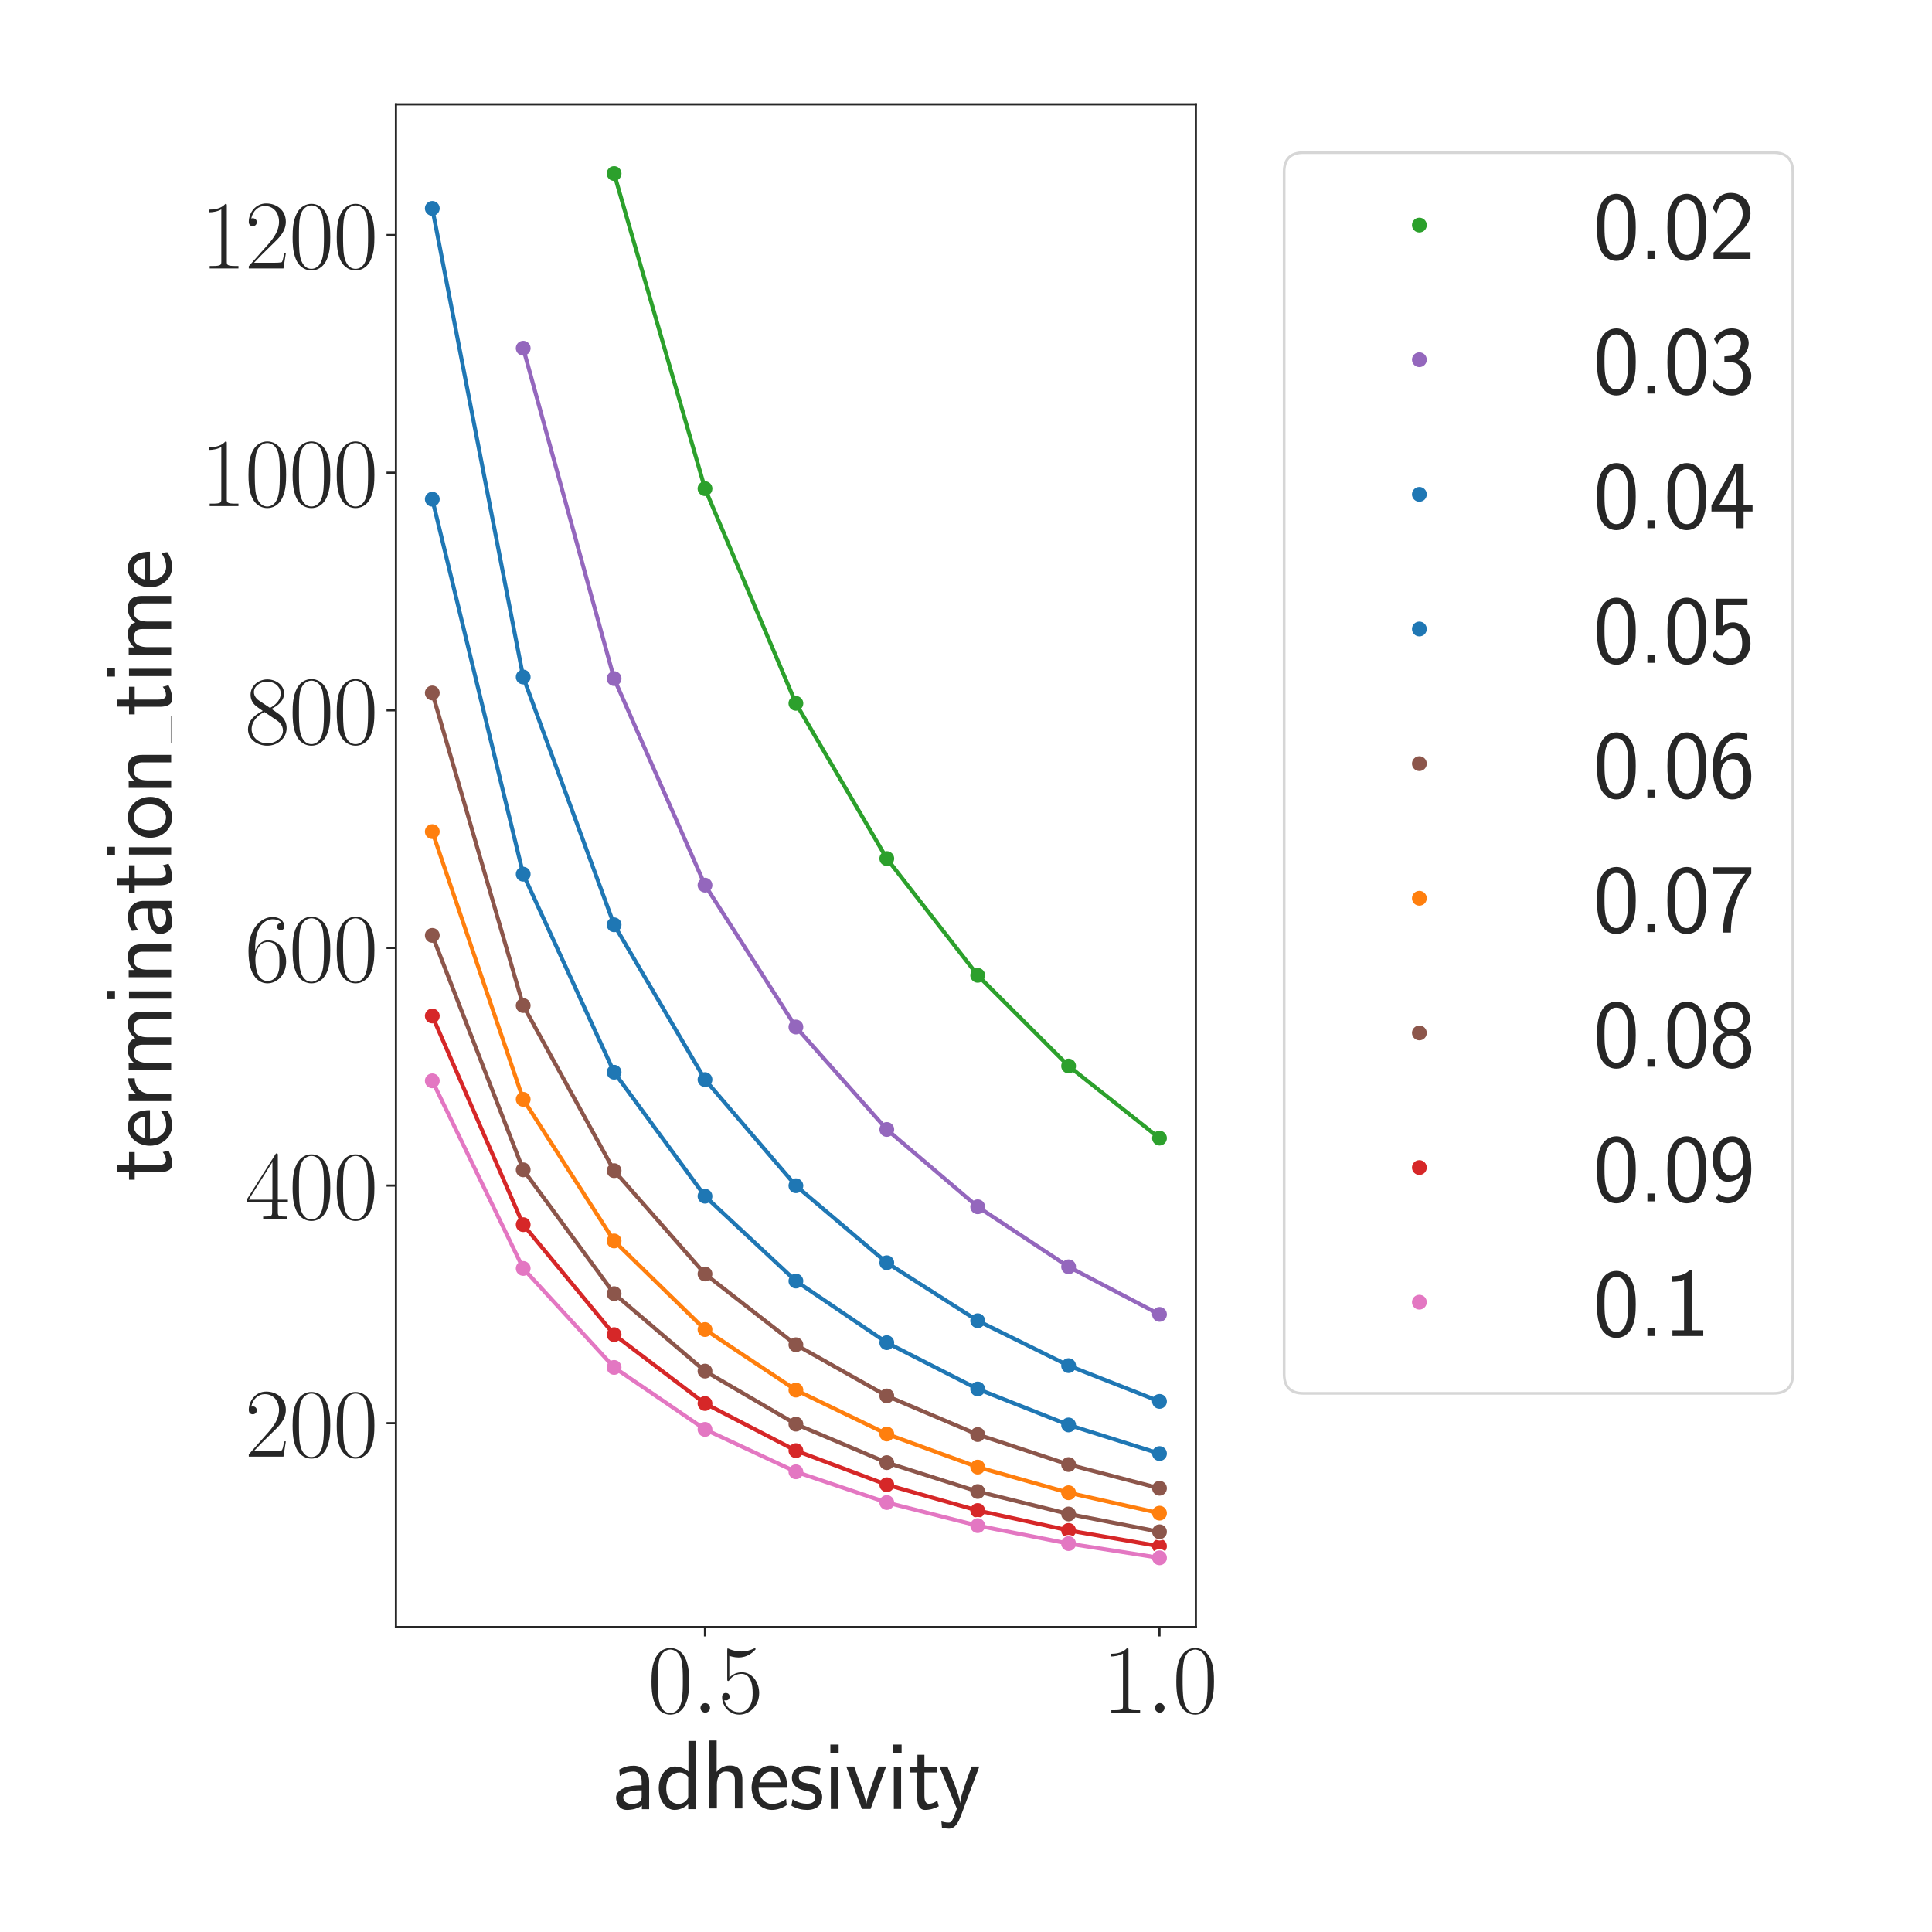 <?xml version="1.0" encoding="utf-8" standalone="no"?>
<!DOCTYPE svg PUBLIC "-//W3C//DTD SVG 1.1//EN"
  "http://www.w3.org/Graphics/SVG/1.1/DTD/svg11.dtd">
<svg xmlns:xlink="http://www.w3.org/1999/xlink" width="720pt" height="720pt" viewBox="0 0 720 720" xmlns="http://www.w3.org/2000/svg" version="1.1">
 <defs>
  <style type="text/css">*{stroke-linejoin: round; stroke-linecap: butt}</style>
 </defs>
 <g id="figure_1">
  <g id="patch_1">
   <path d="M 0 720 
L 720 720 
L 720 0 
L 0 0 
z
" style="fill: #ffffff"/>
  </g>
  <g id="axes_1">
   <g id="patch_2">
    <path d="M 147.557 606.355 
L 445.66 606.355 
L 445.66 38.88 
L 147.557 38.88 
z
" style="fill: #ffffff"/>
   </g>
   <g id="matplotlib.axis_1">
    <g id="xtick_1">
     <g id="line2d_1">
      <defs>
       <path id="m64a7b46f59" d="M 0 0 
L 0 3.5 
" style="stroke: #262626; stroke-width: 0.8"/>
      </defs>
      <g>
       <use xlink:href="#m64a7b46f59" x="262.733" y="606.355" style="fill: #262626; stroke: #262626; stroke-width: 0.8"/>
      </g>
     </g>
     <g id="text_1">
      <!-- $\mathdefault{0.5}$ -->
      <g style="fill: #262626" transform="translate(241.407 638.261) scale(0.36 -0.36)">
       <defs>
        <path id="CMR17-30" d="M 2688 2025 
C 2688 2416 2682 3080 2413 3591 
C 2176 4039 1798 4198 1466 4198 
C 1158 4198 768 4058 525 3597 
C 269 3118 243 2524 243 2025 
C 243 1661 250 1106 448 619 
C 723 -39 1216 -128 1466 -128 
C 1760 -128 2208 -7 2470 600 
C 2662 1042 2688 1559 2688 2025 
z
M 1466 -26 
C 1056 -26 813 325 723 812 
C 653 1188 653 1738 653 2096 
C 653 2588 653 2997 736 3387 
C 858 3929 1216 4096 1466 4096 
C 1728 4096 2067 3923 2189 3400 
C 2272 3036 2278 2607 2278 2096 
C 2278 1680 2278 1169 2202 792 
C 2067 95 1690 -26 1466 -26 
z
" transform="scale(0.016)"/>
        <path id="CMMI12-3a" d="M 1178 307 
C 1178 492 1024 619 870 619 
C 685 619 557 466 557 313 
C 557 128 710 0 864 0 
C 1050 0 1178 153 1178 307 
z
" transform="scale(0.016)"/>
        <path id="CMR17-35" d="M 730 3692 
C 794 3666 1056 3584 1325 3584 
C 1920 3584 2246 3911 2432 4100 
C 2432 4157 2432 4192 2394 4192 
C 2387 4192 2374 4192 2323 4163 
C 2099 4058 1837 3973 1517 3973 
C 1325 3973 1037 3999 723 4139 
C 653 4171 640 4171 634 4171 
C 602 4171 595 4164 595 4037 
L 595 2203 
C 595 2089 595 2057 659 2057 
C 691 2057 704 2070 736 2114 
C 941 2401 1222 2522 1542 2522 
C 1766 2522 2246 2382 2246 1289 
C 2246 1085 2246 715 2054 421 
C 1894 159 1645 25 1370 25 
C 947 25 518 320 403 814 
C 429 807 480 795 506 795 
C 589 795 749 840 749 1038 
C 749 1210 627 1280 506 1280 
C 358 1280 262 1190 262 1011 
C 262 454 704 -128 1382 -128 
C 2042 -128 2669 440 2669 1264 
C 2669 2030 2170 2624 1549 2624 
C 1222 2624 947 2503 730 2274 
L 730 3692 
z
" transform="scale(0.016)"/>
       </defs>
       <use xlink:href="#CMR17-30" transform="scale(0.996)"/>
       <use xlink:href="#CMMI12-3a" transform="translate(45.69 0) scale(0.996)"/>
       <use xlink:href="#CMR17-35" transform="translate(72.788 0) scale(0.996)"/>
      </g>
     </g>
    </g>
    <g id="xtick_2">
     <g id="line2d_2">
      <g>
       <use xlink:href="#m64a7b46f59" x="432.11" y="606.355" style="fill: #262626; stroke: #262626; stroke-width: 0.8"/>
      </g>
     </g>
     <g id="text_2">
      <!-- $\mathdefault{1.0}$ -->
      <g style="fill: #262626" transform="translate(410.784 638.261) scale(0.36 -0.36)">
       <defs>
        <path id="CMR17-31" d="M 1702 4058 
C 1702 4192 1696 4192 1606 4192 
C 1357 3916 979 3827 621 3827 
C 602 3827 570 3827 563 3808 
C 557 3795 557 3782 557 3648 
C 755 3648 1088 3686 1344 3839 
L 1344 461 
C 1344 236 1331 160 781 160 
L 589 160 
L 589 0 
C 896 0 1216 0 1523 0 
C 1830 0 2150 0 2458 0 
L 2458 160 
L 2266 160 
C 1715 160 1702 230 1702 458 
L 1702 4058 
z
" transform="scale(0.016)"/>
       </defs>
       <use xlink:href="#CMR17-31" transform="scale(0.996)"/>
       <use xlink:href="#CMMI12-3a" transform="translate(45.69 0) scale(0.996)"/>
       <use xlink:href="#CMR17-30" transform="translate(72.788 0) scale(0.996)"/>
      </g>
     </g>
    </g>
    <g id="text_3">
     <!-- adhesivity -->
     <g style="fill: #262626" transform="translate(228.123 674.144) scale(0.36 -0.36)">
      <defs>
       <path id="CMSS17-61" d="M 2406 1791 
C 2406 2392 1978 2808 1402 2808 
C 1120 2808 813 2757 461 2553 
L 499 2135 
C 659 2248 934 2432 1395 2432 
C 1722 2432 1920 2180 1920 1782 
L 1920 1536 
C 896 1536 256 1238 256 726 
C 256 461 416 -64 947 -64 
C 1043 -64 1562 -64 1933 217 
L 1933 -19 
L 2406 -19 
L 2406 1791 
z
M 1920 816 
C 1920 701 1920 548 1728 434 
C 1562 325 1350 325 1261 325 
C 941 325 723 511 723 744 
C 723 1211 1722 1211 1920 1211 
L 1920 816 
z
" transform="scale(0.016)"/>
       <path id="CMSS17-64" d="M 2611 4416 
L 2138 4416 
L 2138 2438 
C 1939 2603 1613 2756 1254 2756 
C 672 2756 211 2131 211 1347 
C 211 562 666 -64 1235 -64 
C 1677 -64 1971 172 2125 306 
L 2125 -13 
L 2611 -13 
L 2611 4416 
z
M 2125 836 
C 2125 747 2125 653 1926 482 
C 1798 375 1645 325 1498 325 
C 1152 325 698 576 698 1340 
C 698 2134 1210 2368 1562 2368 
C 1798 2368 1990 2254 2125 2065 
L 2125 836 
z
" transform="scale(0.016)"/>
       <path id="CMSS17-68" d="M 2618 1891 
C 2618 2292 2522 2820 1798 2820 
C 1395 2820 1133 2623 947 2407 
L 947 4448 
L 474 4448 
L 474 32 
L 960 32 
L 960 1573 
C 960 1973 1114 2432 1549 2432 
C 2112 2432 2131 2056 2131 1839 
L 2131 32 
L 2618 32 
L 2618 1891 
z
" transform="scale(0.016)"/>
       <path id="CMSS17-65" d="M 2502 1377 
C 2502 1590 2490 2003 2285 2345 
C 2061 2713 1696 2816 1421 2816 
C 755 2816 192 2188 192 1375 
C 192 582 774 -64 1510 -64 
C 1798 -64 2150 19 2470 248 
C 2470 274 2458 414 2451 420 
C 2451 433 2432 630 2432 656 
C 2125 407 1773 325 1517 325 
C 1107 325 666 667 646 1377 
L 2502 1377 
z
M 698 1728 
C 781 2084 1062 2421 1421 2421 
C 1517 2421 1965 2421 2080 1728 
L 698 1728 
z
" transform="scale(0.016)"/>
       <path id="CMSS17-73" d="M 2061 2627 
C 1683 2807 1389 2807 1197 2807 
C 742 2807 198 2648 198 2003 
C 198 1359 902 1218 1094 1179 
C 1389 1122 1715 1058 1715 740 
C 1715 337 1254 337 1171 337 
C 915 337 563 407 243 638 
L 166 210 
C 531 0 883 -64 1178 -64 
C 1965 -64 2163 416 2163 781 
C 2163 1094 1984 1305 1862 1401 
C 1651 1568 1574 1587 1050 1696 
C 960 1709 646 1779 646 2066 
C 646 2432 1050 2432 1139 2432 
C 1555 2432 1811 2303 1984 2208 
L 2061 2627 
z
" transform="scale(0.016)"/>
       <path id="CMSS17-69" d="M 979 4183 
L 442 4183 
L 442 3648 
L 979 3648 
L 979 4183 
z
M 947 2739 
L 474 2739 
L 474 0 
L 947 0 
L 947 2739 
z
" transform="scale(0.016)"/>
       <path id="CMSS17-76" d="M 2675 2752 
L 2176 2752 
L 1747 1556 
C 1613 1165 1421 627 1389 352 
L 1382 352 
C 1370 468 1318 634 1286 749 
C 1248 890 1197 1056 1158 1172 
L 595 2752 
L 83 2752 
L 1094 0 
L 1664 0 
L 2675 2752 
z
" transform="scale(0.016)"/>
       <path id="CMSS17-74" d="M 1069 2368 
L 1901 2368 
L 1901 2737 
L 1069 2737 
L 1069 3520 
L 614 3520 
L 614 2737 
L 109 2737 
L 109 2368 
L 602 2368 
L 602 749 
C 602 384 685 -64 1107 -64 
C 1427 -64 1722 25 2003 172 
L 1901 548 
C 1747 414 1562 337 1363 337 
C 1082 337 1069 696 1069 856 
L 1069 2368 
z
" transform="scale(0.016)"/>
       <path id="CMSS17-79" d="M 2675 2752 
L 2176 2752 
C 1632 1294 1446 702 1434 383 
L 1427 383 
C 1408 696 1126 1460 902 2007 
L 602 2752 
L 83 2752 
L 1216 13 
C 1146 -178 1043 -465 1011 -529 
C 870 -885 774 -885 672 -885 
C 646 -885 442 -885 211 -809 
L 250 -1229 
C 410 -1261 570 -1280 685 -1280 
C 845 -1280 1165 -1280 1459 -497 
L 2675 2752 
z
" transform="scale(0.016)"/>
      </defs>
      <use xlink:href="#CMSS17-61" transform="scale(0.996)"/>
      <use xlink:href="#CMSS17-64" transform="translate(44.922 0) scale(0.996)"/>
      <use xlink:href="#CMSS17-68" transform="translate(93.127 0) scale(0.996)"/>
      <use xlink:href="#CMSS17-65" transform="translate(141.332 0) scale(0.996)"/>
      <use xlink:href="#CMSS17-73" transform="translate(182.971 0) scale(0.996)"/>
      <use xlink:href="#CMSS17-69" transform="translate(218.884 0) scale(0.996)"/>
      <use xlink:href="#CMSS17-76" transform="translate(241.065 0) scale(0.996)"/>
      <use xlink:href="#CMSS17-69" transform="translate(284.065 0) scale(0.996)"/>
      <use xlink:href="#CMSS17-74" transform="translate(306.246 0) scale(0.996)"/>
      <use xlink:href="#CMSS17-79" transform="translate(337.475 0) scale(0.996)"/>
     </g>
    </g>
   </g>
   <g id="matplotlib.axis_2">
    <g id="ytick_1">
     <g id="line2d_3">
      <defs>
       <path id="mad4d13958c" d="M 0 0 
L -3.5 0 
" style="stroke: #262626; stroke-width: 0.8"/>
      </defs>
      <g>
       <use xlink:href="#mad4d13958c" x="147.557" y="530.386" style="fill: #262626; stroke: #262626; stroke-width: 0.8"/>
      </g>
     </g>
     <g id="text_4">
      <!-- $\mathdefault{200}$ -->
      <g style="fill: #262626" transform="translate(91.211 542.84) scale(0.36 -0.36)">
       <defs>
        <path id="CMR17-32" d="M 2669 989 
L 2554 989 
C 2490 536 2438 459 2413 420 
C 2381 369 1920 369 1830 369 
L 602 369 
C 832 619 1280 1072 1824 1597 
C 2214 1967 2669 2402 2669 3035 
C 2669 3790 2067 4224 1395 4224 
C 691 4224 262 3604 262 3030 
C 262 2780 448 2748 525 2748 
C 589 2748 781 2787 781 3010 
C 781 3207 614 3264 525 3264 
C 486 3264 448 3258 422 3245 
C 544 3790 915 4058 1306 4058 
C 1862 4058 2227 3617 2227 3035 
C 2227 2479 1901 2000 1536 1584 
L 262 146 
L 262 0 
L 2515 0 
L 2669 989 
z
" transform="scale(0.016)"/>
       </defs>
       <use xlink:href="#CMR17-32" transform="scale(0.996)"/>
       <use xlink:href="#CMR17-30" transform="translate(45.69 0) scale(0.996)"/>
       <use xlink:href="#CMR17-30" transform="translate(91.381 0) scale(0.996)"/>
      </g>
     </g>
    </g>
    <g id="ytick_2">
     <g id="line2d_4">
      <g>
       <use xlink:href="#mad4d13958c" x="147.557" y="441.828" style="fill: #262626; stroke: #262626; stroke-width: 0.8"/>
      </g>
     </g>
     <g id="text_5">
      <!-- $\mathdefault{400}$ -->
      <g style="fill: #262626" transform="translate(91.211 454.281) scale(0.36 -0.36)">
       <defs>
        <path id="CMR17-34" d="M 2150 4122 
C 2150 4256 2144 4256 2029 4256 
L 128 1254 
L 128 1088 
L 1779 1088 
L 1779 457 
C 1779 224 1766 160 1318 160 
L 1197 160 
L 1197 0 
C 1402 0 1747 0 1965 0 
C 2182 0 2528 0 2733 0 
L 2733 160 
L 2611 160 
C 2163 160 2150 224 2150 457 
L 2150 1088 
L 2803 1088 
L 2803 1254 
L 2150 1254 
L 2150 4122 
z
M 1798 3703 
L 1798 1254 
L 256 1254 
L 1798 3703 
z
" transform="scale(0.016)"/>
       </defs>
       <use xlink:href="#CMR17-34" transform="scale(0.996)"/>
       <use xlink:href="#CMR17-30" transform="translate(45.69 0) scale(0.996)"/>
       <use xlink:href="#CMR17-30" transform="translate(91.381 0) scale(0.996)"/>
      </g>
     </g>
    </g>
    <g id="ytick_3">
     <g id="line2d_5">
      <g>
       <use xlink:href="#mad4d13958c" x="147.557" y="353.269" style="fill: #262626; stroke: #262626; stroke-width: 0.8"/>
      </g>
     </g>
     <g id="text_6">
      <!-- $\mathdefault{600}$ -->
      <g style="fill: #262626" transform="translate(91.211 365.722) scale(0.36 -0.36)">
       <defs>
        <path id="CMR17-36" d="M 678 2176 
C 678 3690 1395 4032 1811 4032 
C 1946 4032 2272 4009 2400 3776 
C 2298 3776 2106 3776 2106 3553 
C 2106 3381 2246 3323 2336 3323 
C 2394 3323 2566 3348 2566 3560 
C 2566 3954 2246 4179 1805 4179 
C 1043 4179 243 3390 243 1984 
C 243 253 966 -128 1478 -128 
C 2099 -128 2688 427 2688 1283 
C 2688 2081 2170 2662 1517 2662 
C 1126 2662 838 2407 678 1960 
L 678 2176 
z
M 1478 25 
C 691 25 691 1200 691 1436 
C 691 1896 909 2560 1504 2560 
C 1613 2560 1926 2560 2138 2120 
C 2253 1870 2253 1609 2253 1289 
C 2253 944 2253 690 2118 434 
C 1978 171 1773 25 1478 25 
z
" transform="scale(0.016)"/>
       </defs>
       <use xlink:href="#CMR17-36" transform="scale(0.996)"/>
       <use xlink:href="#CMR17-30" transform="translate(45.69 0) scale(0.996)"/>
       <use xlink:href="#CMR17-30" transform="translate(91.381 0) scale(0.996)"/>
      </g>
     </g>
    </g>
    <g id="ytick_4">
     <g id="line2d_6">
      <g>
       <use xlink:href="#mad4d13958c" x="147.557" y="264.71" style="fill: #262626; stroke: #262626; stroke-width: 0.8"/>
      </g>
     </g>
     <g id="text_7">
      <!-- $\mathdefault{800}$ -->
      <g style="fill: #262626" transform="translate(91.211 277.163) scale(0.36 -0.36)">
       <defs>
        <path id="CMR17-38" d="M 1741 2264 
C 2144 2467 2554 2773 2554 3263 
C 2554 3841 1990 4179 1472 4179 
C 890 4179 378 3759 378 3180 
C 378 3021 416 2747 666 2505 
C 730 2442 998 2251 1171 2130 
C 883 1983 211 1634 211 934 
C 211 279 838 -128 1459 -128 
C 2144 -128 2720 362 2720 1010 
C 2720 1590 2330 1857 2074 2029 
L 1741 2264 
z
M 902 2822 
C 851 2854 595 3051 595 3351 
C 595 3739 998 4032 1459 4032 
C 1965 4032 2336 3676 2336 3262 
C 2336 2669 1670 2331 1638 2331 
C 1632 2331 1626 2331 1574 2370 
L 902 2822 
z
M 2080 1519 
C 2176 1449 2483 1240 2483 851 
C 2483 381 2010 25 1472 25 
C 890 25 448 438 448 940 
C 448 1443 838 1862 1280 2060 
L 2080 1519 
z
" transform="scale(0.016)"/>
       </defs>
       <use xlink:href="#CMR17-38" transform="scale(0.996)"/>
       <use xlink:href="#CMR17-30" transform="translate(45.69 0) scale(0.996)"/>
       <use xlink:href="#CMR17-30" transform="translate(91.381 0) scale(0.996)"/>
      </g>
     </g>
    </g>
    <g id="ytick_5">
     <g id="line2d_7">
      <g>
       <use xlink:href="#mad4d13958c" x="147.557" y="176.151" style="fill: #262626; stroke: #262626; stroke-width: 0.8"/>
      </g>
     </g>
     <g id="text_8">
      <!-- $\mathdefault{1000}$ -->
      <g style="fill: #262626" transform="translate(74.763 188.605) scale(0.36 -0.36)">
       <use xlink:href="#CMR17-31" transform="scale(0.996)"/>
       <use xlink:href="#CMR17-30" transform="translate(45.69 0) scale(0.996)"/>
       <use xlink:href="#CMR17-30" transform="translate(91.381 0) scale(0.996)"/>
       <use xlink:href="#CMR17-30" transform="translate(137.071 0) scale(0.996)"/>
      </g>
     </g>
    </g>
    <g id="ytick_6">
     <g id="line2d_8">
      <g>
       <use xlink:href="#mad4d13958c" x="147.557" y="87.593" style="fill: #262626; stroke: #262626; stroke-width: 0.8"/>
      </g>
     </g>
     <g id="text_9">
      <!-- $\mathdefault{1200}$ -->
      <g style="fill: #262626" transform="translate(74.763 100.046) scale(0.36 -0.36)">
       <use xlink:href="#CMR17-31" transform="scale(0.996)"/>
       <use xlink:href="#CMR17-32" transform="translate(45.69 0) scale(0.996)"/>
       <use xlink:href="#CMR17-30" transform="translate(91.381 0) scale(0.996)"/>
       <use xlink:href="#CMR17-30" transform="translate(137.071 0) scale(0.996)"/>
      </g>
     </g>
    </g>
    <g id="text_10">
     <!-- termination_time -->
     <g style="fill: #262626" transform="translate(63.787 440.263) rotate(-90) scale(0.36 -0.36)">
      <defs>
       <path id="CMSS17-72" d="M 954 1363 
C 954 1965 1395 2368 1958 2368 
L 1958 2789 
C 1549 2789 1165 2585 934 2253 
L 934 2758 
L 480 2758 
L 480 0 
L 954 0 
L 954 1363 
z
" transform="scale(0.016)"/>
       <path id="CMSS17-6d" d="M 4288 1877 
C 4288 2308 4179 2816 3462 2816 
C 2982 2816 2694 2516 2566 2331 
C 2451 2670 2182 2816 1798 2816 
C 1363 2816 1088 2568 941 2389 
L 941 2758 
L 474 2758 
L 474 0 
L 960 0 
L 960 1559 
C 960 1939 1101 2428 1555 2428 
C 2138 2428 2138 2016 2138 1829 
L 2138 0 
L 2624 0 
L 2624 1559 
C 2624 1939 2765 2428 3219 2428 
C 3802 2428 3802 2016 3802 1829 
L 3802 0 
L 4288 0 
L 4288 1877 
z
" transform="scale(0.016)"/>
       <path id="CMSS17-6e" d="M 2618 1877 
C 2618 2283 2522 2816 1798 2816 
C 1389 2816 1120 2606 941 2389 
L 941 2758 
L 474 2758 
L 474 0 
L 960 0 
L 960 1559 
C 960 1964 1114 2428 1549 2428 
C 2112 2428 2131 2048 2131 1829 
L 2131 0 
L 2618 0 
L 2618 1877 
z
" transform="scale(0.016)"/>
       <path id="CMSS17-6f" d="M 2829 1356 
C 2829 2176 2221 2816 1504 2816 
C 768 2816 173 2157 173 1356 
C 173 544 787 -64 1498 -64 
C 2227 -64 2829 563 2829 1356 
z
M 1504 337 
C 1050 337 659 709 659 1408 
C 659 2151 1114 2427 1498 2427 
C 1914 2427 2342 2126 2342 1408 
C 2342 683 1926 337 1504 337 
z
" transform="scale(0.016)"/>
      </defs>
      <use xlink:href="#CMSS17-74" transform="scale(0.996)"/>
      <use xlink:href="#CMSS17-65" transform="translate(33.832 0) scale(0.996)"/>
      <use xlink:href="#CMSS17-72" transform="translate(75.47 0) scale(0.996)"/>
      <use xlink:href="#CMSS17-6d" transform="translate(107.38 0) scale(0.996)"/>
      <use xlink:href="#CMSS17-69" transform="translate(181.609 0) scale(0.996)"/>
      <use xlink:href="#CMSS17-6e" transform="translate(203.79 0) scale(0.996)"/>
      <use xlink:href="#CMSS17-61" transform="translate(251.995 0) scale(0.996)"/>
      <use xlink:href="#CMSS17-74" transform="translate(296.917 0) scale(0.996)"/>
      <use xlink:href="#CMSS17-69" transform="translate(330.749 0) scale(0.996)"/>
      <use xlink:href="#CMSS17-6f" transform="translate(352.929 0) scale(0.996)"/>
      <use xlink:href="#CMSS17-6e" transform="translate(399.773 0) scale(0.996)"/>
      <use xlink:href="#CMSS17-74" transform="translate(481.705 0) scale(0.996)"/>
      <use xlink:href="#CMSS17-69" transform="translate(515.537 0) scale(0.996)"/>
      <use xlink:href="#CMSS17-6d" transform="translate(537.718 0) scale(0.996)"/>
      <use xlink:href="#CMSS17-65" transform="translate(611.947 0) scale(0.996)"/>
      <path d="M 453.599 0 
L 481.705 0 
L 481.705 0.399 
L 453.599 0.399 
L 453.599 0 
z
"/>
     </g>
    </g>
   </g>
   <g id="PathCollection_1">
    <defs>
     <path id="C0_0_df2afbdbb3" d="M 0 3 
C 0.796 3 1.559 2.684 2.121 2.121 
C 2.684 1.559 3 0.796 3 -0 
C 3 -0.796 2.684 -1.559 2.121 -2.121 
C 1.559 -2.684 0.796 -3 0 -3 
C -0.796 -3 -1.559 -2.684 -2.121 -2.121 
C -2.684 -1.559 -3 -0.796 -3 0 
C -3 0.796 -2.684 1.559 -2.121 2.121 
C -1.559 2.684 -0.796 3 0 3 
z
"/>
    </defs>
    <g clip-path="url(#p4149316717)">
     <use xlink:href="#C0_0_df2afbdbb3" x="364.359" y="492.203" style="fill: #1f77b4; stroke: #ffffff; stroke-width: 0.48"/>
    </g>
    <g clip-path="url(#p4149316717)">
     <use xlink:href="#C0_0_df2afbdbb3" x="194.983" y="252.309" style="fill: #1f77b4; stroke: #ffffff; stroke-width: 0.48"/>
    </g>
    <g clip-path="url(#p4149316717)">
     <use xlink:href="#C0_0_df2afbdbb3" x="194.983" y="325.79" style="fill: #1f77b4; stroke: #ffffff; stroke-width: 0.48"/>
    </g>
    <g clip-path="url(#p4149316717)">
     <use xlink:href="#C0_0_df2afbdbb3" x="364.359" y="517.635" style="fill: #1f77b4; stroke: #ffffff; stroke-width: 0.48"/>
    </g>
    <g clip-path="url(#p4149316717)">
     <use xlink:href="#C0_0_df2afbdbb3" x="364.359" y="546.739" style="fill: #ff7f0e; stroke: #ffffff; stroke-width: 0.48"/>
    </g>
    <g clip-path="url(#p4149316717)">
     <use xlink:href="#C0_0_df2afbdbb3" x="194.983" y="409.7" style="fill: #ff7f0e; stroke: #ffffff; stroke-width: 0.48"/>
    </g>
    <g clip-path="url(#p4149316717)">
     <use xlink:href="#C0_0_df2afbdbb3" x="398.235" y="397.276" style="fill: #2ca02c; stroke: #ffffff; stroke-width: 0.48"/>
    </g>
    <g clip-path="url(#p4149316717)">
     <use xlink:href="#C0_0_df2afbdbb3" x="432.11" y="576.234" style="fill: #d62728; stroke: #ffffff; stroke-width: 0.48"/>
    </g>
    <g clip-path="url(#p4149316717)">
     <use xlink:href="#C0_0_df2afbdbb3" x="398.235" y="472.105" style="fill: #9467bd; stroke: #ffffff; stroke-width: 0.48"/>
    </g>
    <g clip-path="url(#p4149316717)">
     <use xlink:href="#C0_0_df2afbdbb3" x="194.983" y="374.736" style="fill: #8c564b; stroke: #ffffff; stroke-width: 0.48"/>
    </g>
    <g clip-path="url(#p4149316717)">
     <use xlink:href="#C0_0_df2afbdbb3" x="364.359" y="534.616" style="fill: #8c564b; stroke: #ffffff; stroke-width: 0.48"/>
    </g>
    <g clip-path="url(#p4149316717)">
     <use xlink:href="#C0_0_df2afbdbb3" x="432.11" y="570.848" style="fill: #8c564b; stroke: #ffffff; stroke-width: 0.48"/>
    </g>
    <g clip-path="url(#p4149316717)">
     <use xlink:href="#C0_0_df2afbdbb3" x="194.983" y="129.772" style="fill: #9467bd; stroke: #ffffff; stroke-width: 0.48"/>
    </g>
    <g clip-path="url(#p4149316717)">
     <use xlink:href="#C0_0_df2afbdbb3" x="398.235" y="545.79" style="fill: #8c564b; stroke: #ffffff; stroke-width: 0.48"/>
    </g>
    <g clip-path="url(#p4149316717)">
     <use xlink:href="#C0_0_df2afbdbb3" x="330.484" y="559.953" style="fill: #e377c2; stroke: #ffffff; stroke-width: 0.48"/>
    </g>
    <g clip-path="url(#p4149316717)">
     <use xlink:href="#C0_0_df2afbdbb3" x="161.107" y="258.246" style="fill: #8c564b; stroke: #ffffff; stroke-width: 0.48"/>
    </g>
    <g clip-path="url(#p4149316717)">
     <use xlink:href="#C0_0_df2afbdbb3" x="364.359" y="449.731" style="fill: #9467bd; stroke: #ffffff; stroke-width: 0.48"/>
    </g>
    <g clip-path="url(#p4149316717)">
     <use xlink:href="#C0_0_df2afbdbb3" x="364.359" y="363.476" style="fill: #2ca02c; stroke: #ffffff; stroke-width: 0.48"/>
    </g>
    <g clip-path="url(#p4149316717)">
     <use xlink:href="#C0_0_df2afbdbb3" x="161.107" y="309.92" style="fill: #ff7f0e; stroke: #ffffff; stroke-width: 0.48"/>
    </g>
    <g clip-path="url(#p4149316717)">
     <use xlink:href="#C0_0_df2afbdbb3" x="398.235" y="556.297" style="fill: #ff7f0e; stroke: #ffffff; stroke-width: 0.48"/>
    </g>
    <g clip-path="url(#p4149316717)">
     <use xlink:href="#C0_0_df2afbdbb3" x="398.235" y="531.041" style="fill: #1f77b4; stroke: #ffffff; stroke-width: 0.48"/>
    </g>
    <g clip-path="url(#p4149316717)">
     <use xlink:href="#C0_0_df2afbdbb3" x="161.107" y="186.036" style="fill: #1f77b4; stroke: #ffffff; stroke-width: 0.48"/>
    </g>
    <g clip-path="url(#p4149316717)">
     <use xlink:href="#C0_0_df2afbdbb3" x="161.107" y="77.662" style="fill: #1f77b4; stroke: #ffffff; stroke-width: 0.48"/>
    </g>
    <g clip-path="url(#p4149316717)">
     <use xlink:href="#C0_0_df2afbdbb3" x="398.235" y="508.931" style="fill: #1f77b4; stroke: #ffffff; stroke-width: 0.48"/>
    </g>
    <g clip-path="url(#p4149316717)">
     <use xlink:href="#C0_0_df2afbdbb3" x="432.11" y="522.261" style="fill: #1f77b4; stroke: #ffffff; stroke-width: 0.48"/>
    </g>
    <g clip-path="url(#p4149316717)">
     <use xlink:href="#C0_0_df2afbdbb3" x="432.11" y="541.704" style="fill: #1f77b4; stroke: #ffffff; stroke-width: 0.48"/>
    </g>
    <g clip-path="url(#p4149316717)">
     <use xlink:href="#C0_0_df2afbdbb3" x="432.11" y="563.911" style="fill: #ff7f0e; stroke: #ffffff; stroke-width: 0.48"/>
    </g>
    <g clip-path="url(#p4149316717)">
     <use xlink:href="#C0_0_df2afbdbb3" x="364.359" y="562.925" style="fill: #d62728; stroke: #ffffff; stroke-width: 0.48"/>
    </g>
    <g clip-path="url(#p4149316717)">
     <use xlink:href="#C0_0_df2afbdbb3" x="194.983" y="456.401" style="fill: #d62728; stroke: #ffffff; stroke-width: 0.48"/>
    </g>
    <g clip-path="url(#p4149316717)">
     <use xlink:href="#C0_0_df2afbdbb3" x="432.11" y="554.633" style="fill: #8c564b; stroke: #ffffff; stroke-width: 0.48"/>
    </g>
    <g clip-path="url(#p4149316717)">
     <use xlink:href="#C0_0_df2afbdbb3" x="194.983" y="435.959" style="fill: #8c564b; stroke: #ffffff; stroke-width: 0.48"/>
    </g>
    <g clip-path="url(#p4149316717)">
     <use xlink:href="#C0_0_df2afbdbb3" x="364.359" y="555.844" style="fill: #8c564b; stroke: #ffffff; stroke-width: 0.48"/>
    </g>
    <g clip-path="url(#p4149316717)">
     <use xlink:href="#C0_0_df2afbdbb3" x="296.609" y="548.498" style="fill: #e377c2; stroke: #ffffff; stroke-width: 0.48"/>
    </g>
    <g clip-path="url(#p4149316717)">
     <use xlink:href="#C0_0_df2afbdbb3" x="398.235" y="564.212" style="fill: #8c564b; stroke: #ffffff; stroke-width: 0.48"/>
    </g>
    <g clip-path="url(#p4149316717)">
     <use xlink:href="#C0_0_df2afbdbb3" x="161.107" y="348.591" style="fill: #8c564b; stroke: #ffffff; stroke-width: 0.48"/>
    </g>
    <g clip-path="url(#p4149316717)">
     <use xlink:href="#C0_0_df2afbdbb3" x="432.11" y="489.841" style="fill: #9467bd; stroke: #ffffff; stroke-width: 0.48"/>
    </g>
    <g clip-path="url(#p4149316717)">
     <use xlink:href="#C0_0_df2afbdbb3" x="161.107" y="378.62" style="fill: #d62728; stroke: #ffffff; stroke-width: 0.48"/>
    </g>
    <g clip-path="url(#p4149316717)">
     <use xlink:href="#C0_0_df2afbdbb3" x="398.235" y="570.34" style="fill: #d62728; stroke: #ffffff; stroke-width: 0.48"/>
    </g>
    <g clip-path="url(#p4149316717)">
     <use xlink:href="#C0_0_df2afbdbb3" x="432.11" y="424.153" style="fill: #2ca02c; stroke: #ffffff; stroke-width: 0.48"/>
    </g>
    <g clip-path="url(#p4149316717)">
     <use xlink:href="#C0_0_df2afbdbb3" x="262.733" y="474.775" style="fill: #8c564b; stroke: #ffffff; stroke-width: 0.48"/>
    </g>
    <g clip-path="url(#p4149316717)">
     <use xlink:href="#C0_0_df2afbdbb3" x="228.858" y="252.894" style="fill: #9467bd; stroke: #ffffff; stroke-width: 0.48"/>
    </g>
    <g clip-path="url(#p4149316717)">
     <use xlink:href="#C0_0_df2afbdbb3" x="296.609" y="540.609" style="fill: #d62728; stroke: #ffffff; stroke-width: 0.48"/>
    </g>
    <g clip-path="url(#p4149316717)">
     <use xlink:href="#C0_0_df2afbdbb3" x="228.858" y="64.674" style="fill: #2ca02c; stroke: #ffffff; stroke-width: 0.48"/>
    </g>
    <g clip-path="url(#p4149316717)">
     <use xlink:href="#C0_0_df2afbdbb3" x="262.733" y="495.484" style="fill: #ff7f0e; stroke: #ffffff; stroke-width: 0.48"/>
    </g>
    <g clip-path="url(#p4149316717)">
     <use xlink:href="#C0_0_df2afbdbb3" x="296.609" y="530.738" style="fill: #8c564b; stroke: #ffffff; stroke-width: 0.48"/>
    </g>
    <g clip-path="url(#p4149316717)">
     <use xlink:href="#C0_0_df2afbdbb3" x="262.733" y="445.797" style="fill: #1f77b4; stroke: #ffffff; stroke-width: 0.48"/>
    </g>
    <g clip-path="url(#p4149316717)">
     <use xlink:href="#C0_0_df2afbdbb3" x="262.733" y="402.34" style="fill: #1f77b4; stroke: #ffffff; stroke-width: 0.48"/>
    </g>
    <g clip-path="url(#p4149316717)">
     <use xlink:href="#C0_0_df2afbdbb3" x="194.983" y="472.707" style="fill: #e377c2; stroke: #ffffff; stroke-width: 0.48"/>
    </g>
    <g clip-path="url(#p4149316717)">
     <use xlink:href="#C0_0_df2afbdbb3" x="228.858" y="344.644" style="fill: #1f77b4; stroke: #ffffff; stroke-width: 0.48"/>
    </g>
    <g clip-path="url(#p4149316717)">
     <use xlink:href="#C0_0_df2afbdbb3" x="228.858" y="399.583" style="fill: #1f77b4; stroke: #ffffff; stroke-width: 0.48"/>
    </g>
    <g clip-path="url(#p4149316717)">
     <use xlink:href="#C0_0_df2afbdbb3" x="262.733" y="532.701" style="fill: #e377c2; stroke: #ffffff; stroke-width: 0.48"/>
    </g>
    <g clip-path="url(#p4149316717)">
     <use xlink:href="#C0_0_df2afbdbb3" x="330.484" y="545.075" style="fill: #8c564b; stroke: #ffffff; stroke-width: 0.48"/>
    </g>
    <g clip-path="url(#p4149316717)">
     <use xlink:href="#C0_0_df2afbdbb3" x="228.858" y="462.466" style="fill: #ff7f0e; stroke: #ffffff; stroke-width: 0.48"/>
    </g>
    <g clip-path="url(#p4149316717)">
     <use xlink:href="#C0_0_df2afbdbb3" x="262.733" y="182.106" style="fill: #2ca02c; stroke: #ffffff; stroke-width: 0.48"/>
    </g>
    <g clip-path="url(#p4149316717)">
     <use xlink:href="#C0_0_df2afbdbb3" x="398.235" y="575.249" style="fill: #e377c2; stroke: #ffffff; stroke-width: 0.48"/>
    </g>
    <g clip-path="url(#p4149316717)">
     <use xlink:href="#C0_0_df2afbdbb3" x="330.484" y="553.324" style="fill: #d62728; stroke: #ffffff; stroke-width: 0.48"/>
    </g>
    <g clip-path="url(#p4149316717)">
     <use xlink:href="#C0_0_df2afbdbb3" x="262.733" y="329.876" style="fill: #9467bd; stroke: #ffffff; stroke-width: 0.48"/>
    </g>
    <g clip-path="url(#p4149316717)">
     <use xlink:href="#C0_0_df2afbdbb3" x="228.858" y="436.268" style="fill: #8c564b; stroke: #ffffff; stroke-width: 0.48"/>
    </g>
    <g clip-path="url(#p4149316717)">
     <use xlink:href="#C0_0_df2afbdbb3" x="330.484" y="319.964" style="fill: #2ca02c; stroke: #ffffff; stroke-width: 0.48"/>
    </g>
    <g clip-path="url(#p4149316717)">
     <use xlink:href="#C0_0_df2afbdbb3" x="432.11" y="580.56" style="fill: #e377c2; stroke: #ffffff; stroke-width: 0.48"/>
    </g>
    <g clip-path="url(#p4149316717)">
     <use xlink:href="#C0_0_df2afbdbb3" x="296.609" y="518.044" style="fill: #ff7f0e; stroke: #ffffff; stroke-width: 0.48"/>
    </g>
    <g clip-path="url(#p4149316717)">
     <use xlink:href="#C0_0_df2afbdbb3" x="262.733" y="510.973" style="fill: #8c564b; stroke: #ffffff; stroke-width: 0.48"/>
    </g>
    <g clip-path="url(#p4149316717)">
     <use xlink:href="#C0_0_df2afbdbb3" x="296.609" y="501.158" style="fill: #8c564b; stroke: #ffffff; stroke-width: 0.48"/>
    </g>
    <g clip-path="url(#p4149316717)">
     <use xlink:href="#C0_0_df2afbdbb3" x="330.484" y="420.919" style="fill: #9467bd; stroke: #ffffff; stroke-width: 0.48"/>
    </g>
    <g clip-path="url(#p4149316717)">
     <use xlink:href="#C0_0_df2afbdbb3" x="262.733" y="523.047" style="fill: #d62728; stroke: #ffffff; stroke-width: 0.48"/>
    </g>
    <g clip-path="url(#p4149316717)">
     <use xlink:href="#C0_0_df2afbdbb3" x="296.609" y="441.888" style="fill: #1f77b4; stroke: #ffffff; stroke-width: 0.48"/>
    </g>
    <g clip-path="url(#p4149316717)">
     <use xlink:href="#C0_0_df2afbdbb3" x="296.609" y="477.407" style="fill: #1f77b4; stroke: #ffffff; stroke-width: 0.48"/>
    </g>
    <g clip-path="url(#p4149316717)">
     <use xlink:href="#C0_0_df2afbdbb3" x="330.484" y="500.379" style="fill: #1f77b4; stroke: #ffffff; stroke-width: 0.48"/>
    </g>
    <g clip-path="url(#p4149316717)">
     <use xlink:href="#C0_0_df2afbdbb3" x="161.107" y="402.793" style="fill: #e377c2; stroke: #ffffff; stroke-width: 0.48"/>
    </g>
    <g clip-path="url(#p4149316717)">
     <use xlink:href="#C0_0_df2afbdbb3" x="228.858" y="509.601" style="fill: #e377c2; stroke: #ffffff; stroke-width: 0.48"/>
    </g>
    <g clip-path="url(#p4149316717)">
     <use xlink:href="#C0_0_df2afbdbb3" x="330.484" y="470.591" style="fill: #1f77b4; stroke: #ffffff; stroke-width: 0.48"/>
    </g>
    <g clip-path="url(#p4149316717)">
     <use xlink:href="#C0_0_df2afbdbb3" x="228.858" y="497.381" style="fill: #d62728; stroke: #ffffff; stroke-width: 0.48"/>
    </g>
    <g clip-path="url(#p4149316717)">
     <use xlink:href="#C0_0_df2afbdbb3" x="296.609" y="382.733" style="fill: #9467bd; stroke: #ffffff; stroke-width: 0.48"/>
    </g>
    <g clip-path="url(#p4149316717)">
     <use xlink:href="#C0_0_df2afbdbb3" x="364.359" y="568.561" style="fill: #e377c2; stroke: #ffffff; stroke-width: 0.48"/>
    </g>
    <g clip-path="url(#p4149316717)">
     <use xlink:href="#C0_0_df2afbdbb3" x="330.484" y="520.23" style="fill: #8c564b; stroke: #ffffff; stroke-width: 0.48"/>
    </g>
    <g clip-path="url(#p4149316717)">
     <use xlink:href="#C0_0_df2afbdbb3" x="228.858" y="482.114" style="fill: #8c564b; stroke: #ffffff; stroke-width: 0.48"/>
    </g>
    <g clip-path="url(#p4149316717)">
     <use xlink:href="#C0_0_df2afbdbb3" x="330.484" y="534.417" style="fill: #ff7f0e; stroke: #ffffff; stroke-width: 0.48"/>
    </g>
    <g clip-path="url(#p4149316717)">
     <use xlink:href="#C0_0_df2afbdbb3" x="296.609" y="262.12" style="fill: #2ca02c; stroke: #ffffff; stroke-width: 0.48"/>
    </g>
   </g>
   <g id="line2d_9"/>
   <g id="line2d_10"/>
   <g id="line2d_11"/>
   <g id="line2d_12"/>
   <g id="line2d_13"/>
   <g id="line2d_14"/>
   <g id="line2d_15"/>
   <g id="line2d_16"/>
   <g id="line2d_17"/>
   <g id="line2d_18">
    <path d="M 161.107 77.662 
L 194.983 252.309 
L 228.858 344.644 
L 262.733 402.34 
L 296.609 441.888 
L 330.484 470.591 
L 364.359 492.203 
L 398.235 508.931 
L 432.11 522.261 
" clip-path="url(#p4149316717)" style="fill: none; stroke: #1f77b4; stroke-width: 1.5; stroke-linecap: round"/>
   </g>
   <g id="line2d_19">
    <path d="M 161.107 186.036 
L 194.983 325.79 
L 228.858 399.583 
L 262.733 445.797 
L 296.609 477.407 
L 330.484 500.379 
L 364.359 517.635 
L 398.235 531.041 
L 432.11 541.704 
" clip-path="url(#p4149316717)" style="fill: none; stroke: #1f77b4; stroke-width: 1.5; stroke-linecap: round"/>
   </g>
   <g id="line2d_20">
    <path d="M 161.107 309.92 
L 194.983 409.7 
L 228.858 462.466 
L 262.733 495.484 
L 296.609 518.044 
L 330.484 534.417 
L 364.359 546.739 
L 398.235 556.297 
L 432.11 563.911 
" clip-path="url(#p4149316717)" style="fill: none; stroke: #ff7f0e; stroke-width: 1.5; stroke-linecap: round"/>
   </g>
   <g id="line2d_21">
    <path d="M 228.858 64.674 
L 262.733 182.106 
L 296.609 262.12 
L 330.484 319.964 
L 364.359 363.476 
L 398.235 397.276 
L 432.11 424.153 
" clip-path="url(#p4149316717)" style="fill: none; stroke: #2ca02c; stroke-width: 1.5; stroke-linecap: round"/>
   </g>
   <g id="line2d_22">
    <path d="M 161.107 378.62 
L 194.983 456.401 
L 228.858 497.381 
L 262.733 523.047 
L 296.609 540.609 
L 330.484 553.324 
L 364.359 562.925 
L 398.235 570.34 
L 432.11 576.234 
" clip-path="url(#p4149316717)" style="fill: none; stroke: #d62728; stroke-width: 1.5; stroke-linecap: round"/>
   </g>
   <g id="line2d_23">
    <path d="M 194.983 129.772 
L 228.858 252.894 
L 262.733 329.876 
L 296.609 382.733 
L 330.484 420.919 
L 364.359 449.731 
L 398.235 472.105 
L 432.11 489.841 
" clip-path="url(#p4149316717)" style="fill: none; stroke: #9467bd; stroke-width: 1.5; stroke-linecap: round"/>
   </g>
   <g id="line2d_24">
    <path d="M 161.107 258.246 
L 194.983 374.736 
L 228.858 436.268 
L 262.733 474.775 
L 296.609 501.158 
L 330.484 520.23 
L 364.359 534.616 
L 398.235 545.79 
L 432.11 554.633 
" clip-path="url(#p4149316717)" style="fill: none; stroke: #8c564b; stroke-width: 1.5; stroke-linecap: round"/>
   </g>
   <g id="line2d_25">
    <path d="M 161.107 348.591 
L 194.983 435.959 
L 228.858 482.114 
L 262.733 510.973 
L 296.609 530.738 
L 330.484 545.075 
L 364.359 555.844 
L 398.235 564.212 
L 432.11 570.848 
" clip-path="url(#p4149316717)" style="fill: none; stroke: #8c564b; stroke-width: 1.5; stroke-linecap: round"/>
   </g>
   <g id="line2d_26">
    <path d="M 161.107 402.793 
L 194.983 472.707 
L 228.858 509.601 
L 262.733 532.701 
L 296.609 548.498 
L 330.484 559.953 
L 364.359 568.561 
L 398.235 575.249 
L 432.11 580.56 
" clip-path="url(#p4149316717)" style="fill: none; stroke: #e377c2; stroke-width: 1.5; stroke-linecap: round"/>
   </g>
   <g id="patch_3">
    <path d="M 147.557 606.355 
L 147.557 38.88 
" style="fill: none; stroke: #262626; stroke-width: 0.8; stroke-linejoin: miter; stroke-linecap: square"/>
   </g>
   <g id="patch_4">
    <path d="M 445.66 606.355 
L 445.66 38.88 
" style="fill: none; stroke: #262626; stroke-width: 0.8; stroke-linejoin: miter; stroke-linecap: square"/>
   </g>
   <g id="patch_5">
    <path d="M 147.557 606.355 
L 445.66 606.355 
" style="fill: none; stroke: #262626; stroke-width: 0.8; stroke-linejoin: miter; stroke-linecap: square"/>
   </g>
   <g id="patch_6">
    <path d="M 147.557 38.88 
L 445.66 38.88 
" style="fill: none; stroke: #262626; stroke-width: 0.8; stroke-linejoin: miter; stroke-linecap: square"/>
   </g>
   <g id="legend_1">
    <g id="patch_7">
     <path d="M 485.765 519.265 
L 660.925 519.265 
Q 668.125 519.265 668.125 512.065 
L 668.125 64.08 
Q 668.125 56.88 660.925 56.88 
L 485.765 56.88 
Q 478.565 56.88 478.565 64.08 
L 478.565 512.065 
Q 478.565 519.265 485.765 519.265 
z
" style="fill: #ffffff; opacity: 0.8; stroke: #cccccc; stroke-linejoin: miter"/>
    </g>
    <g id="line2d_27">
     <defs>
      <path id="maa55800810" d="M 0 3 
C 0.796 3 1.559 2.684 2.121 2.121 
C 2.684 1.559 3 0.796 3 0 
C 3 -0.796 2.684 -1.559 2.121 -2.121 
C 1.559 -2.684 0.796 -3 0 -3 
C -0.796 -3 -1.559 -2.684 -2.121 -2.121 
C -2.684 -1.559 -3 -0.796 -3 0 
C -3 0.796 -2.684 1.559 -2.121 2.121 
C -1.559 2.684 -0.796 3 0 3 
z
" style="stroke: #ffffff; stroke-width: 0.48"/>
     </defs>
     <g>
      <use xlink:href="#maa55800810" x="528.965" y="83.88" style="fill: #2ca02c; stroke: #ffffff; stroke-width: 0.48"/>
     </g>
    </g>
    <g id="text_11">
     <!-- 0.02 -->
     <g style="fill: #262626" transform="translate(593.765 96.48) scale(0.36 -0.36)">
      <defs>
       <path id="CMSS17-30" d="M 2758 2044 
C 2758 2405 2752 3077 2490 3596 
C 2227 4096 1805 4229 1504 4229 
C 1069 4229 698 3975 506 3570 
C 301 3146 243 2709 243 2044 
C 243 1589 262 1031 493 543 
C 755 5 1197 -128 1498 -128 
C 1894 -128 2278 81 2496 518 
C 2720 974 2758 1474 2758 2044 
z
M 1498 261 
C 1011 261 864 811 819 995 
C 742 1310 730 1614 730 2114 
C 730 2506 730 2948 851 3297 
C 998 3701 1254 3840 1498 3840 
C 1971 3840 2125 3372 2176 3208 
C 2272 2873 2272 2481 2272 2114 
C 2272 1526 2272 261 1498 261 
z
" transform="scale(0.016)"/>
       <path id="CMSS17-2e" d="M 1088 510 
L 576 510 
L 576 0 
L 1088 0 
L 1088 510 
z
" transform="scale(0.016)"/>
       <path id="CMSS17-32" d="M 1651 1357 
C 1830 1541 2099 1764 2285 1987 
C 2464 2204 2701 2511 2701 2957 
C 2701 3657 2227 4288 1421 4288 
C 787 4288 422 3893 250 3274 
L 499 2929 
C 640 3510 838 3880 1338 3880 
C 1888 3880 2195 3433 2195 2942 
C 2195 2355 1747 1901 1408 1563 
C 1030 1187 659 804 301 408 
L 301 0 
L 2701 0 
L 2701 433 
L 1613 433 
C 1536 433 1459 433 1382 433 
L 742 433 
L 742 439 
L 1651 1357 
z
" transform="scale(0.016)"/>
      </defs>
      <use xlink:href="#CMSS17-30" transform="scale(0.996)"/>
      <use xlink:href="#CMSS17-2e" transform="translate(46.844 0) scale(0.996)"/>
      <use xlink:href="#CMSS17-30" transform="translate(72.868 0) scale(0.996)"/>
      <use xlink:href="#CMSS17-32" transform="translate(119.711 0) scale(0.996)"/>
     </g>
    </g>
    <g id="line2d_28">
     <defs>
      <path id="m187b4bbb50" d="M 0 3 
C 0.796 3 1.559 2.684 2.121 2.121 
C 2.684 1.559 3 0.796 3 0 
C 3 -0.796 2.684 -1.559 2.121 -2.121 
C 1.559 -2.684 0.796 -3 0 -3 
C -0.796 -3 -1.559 -2.684 -2.121 -2.121 
C -2.684 -1.559 -3 -0.796 -3 0 
C -3 0.796 -2.684 1.559 -2.121 2.121 
C -1.559 2.684 -0.796 3 0 3 
z
" style="stroke: #ffffff; stroke-width: 0.48"/>
     </defs>
     <g>
      <use xlink:href="#m187b4bbb50" x="528.965" y="134.056" style="fill: #9467bd; stroke: #ffffff; stroke-width: 0.48"/>
     </g>
    </g>
    <g id="text_12">
     <!-- 0.03 -->
     <g style="fill: #262626" transform="translate(593.765 146.656) scale(0.36 -0.36)">
      <defs>
       <path id="CMSS17-33" d="M 1005 2025 
L 1440 2025 
C 2042 2025 2214 1507 2214 1146 
C 2214 653 1933 267 1472 267 
C 1114 267 608 444 320 912 
C 275 691 275 678 250 526 
C 550 88 1037 -128 1485 -128 
C 2214 -128 2752 473 2752 1138 
C 2752 1638 2400 2057 1920 2215 
C 2304 2424 2586 2816 2586 3273 
C 2586 3805 2093 4229 1491 4229 
C 941 4229 512 3892 333 3530 
C 378 3468 493 3284 550 3189 
C 691 3562 1056 3840 1485 3840 
C 1843 3840 2080 3607 2080 3271 
C 2080 2923 1856 2543 1478 2455 
C 1453 2455 1056 2417 1005 2411 
L 1005 2025 
z
" transform="scale(0.016)"/>
      </defs>
      <use xlink:href="#CMSS17-30" transform="scale(0.996)"/>
      <use xlink:href="#CMSS17-2e" transform="translate(46.844 0) scale(0.996)"/>
      <use xlink:href="#CMSS17-30" transform="translate(72.868 0) scale(0.996)"/>
      <use xlink:href="#CMSS17-33" transform="translate(119.711 0) scale(0.996)"/>
     </g>
    </g>
    <g id="line2d_29">
     <defs>
      <path id="m4d8d5b3699" d="M 0 3 
C 0.796 3 1.559 2.684 2.121 2.121 
C 2.684 1.559 3 0.796 3 0 
C 3 -0.796 2.684 -1.559 2.121 -2.121 
C 1.559 -2.684 0.796 -3 0 -3 
C -0.796 -3 -1.559 -2.684 -2.121 -2.121 
C -2.684 -1.559 -3 -0.796 -3 0 
C -3 0.796 -2.684 1.559 -2.121 2.121 
C -1.559 2.684 -0.796 3 0 3 
z
" style="stroke: #ffffff; stroke-width: 0.48"/>
     </defs>
     <g>
      <use xlink:href="#m4d8d5b3699" x="528.965" y="184.232" style="fill: #1f77b4; stroke: #ffffff; stroke-width: 0.48"/>
     </g>
    </g>
    <g id="text_13">
     <!-- 0.04 -->
     <g style="fill: #262626" transform="translate(593.765 196.832) scale(0.36 -0.36)">
      <defs>
       <path id="CMSS17-34" d="M 2253 1088 
L 2835 1088 
L 2835 1477 
L 2253 1477 
L 2253 4192 
L 1690 4192 
L 166 1477 
L 166 1088 
L 1747 1088 
L 1747 0 
L 2253 0 
L 2253 1088 
z
M 659 1477 
C 1030 2127 1766 3439 1766 3885 
L 1766 1477 
L 659 1477 
z
" transform="scale(0.016)"/>
      </defs>
      <use xlink:href="#CMSS17-30" transform="scale(0.996)"/>
      <use xlink:href="#CMSS17-2e" transform="translate(46.844 0) scale(0.996)"/>
      <use xlink:href="#CMSS17-30" transform="translate(72.868 0) scale(0.996)"/>
      <use xlink:href="#CMSS17-34" transform="translate(119.711 0) scale(0.996)"/>
     </g>
    </g>
    <g id="line2d_30">
     <g>
      <use xlink:href="#m4d8d5b3699" x="528.965" y="234.408" style="fill: #1f77b4; stroke: #ffffff; stroke-width: 0.48"/>
     </g>
    </g>
    <g id="text_14">
     <!-- 0.05 -->
     <g style="fill: #262626" transform="translate(593.765 247.008) scale(0.36 -0.36)">
      <defs>
       <path id="CMSS17-35" d="M 934 3752 
L 2502 3752 
L 2502 4160 
L 467 4160 
L 467 1781 
L 896 1781 
C 1011 2046 1248 2240 1555 2240 
C 1843 2240 2163 1989 2163 1266 
C 2163 493 1709 267 1376 267 
C 966 267 589 512 422 851 
L 218 499 
C 512 49 992 -128 1376 -128 
C 2118 -128 2701 497 2701 1253 
C 2701 2030 2182 2629 1562 2629 
C 1338 2629 1120 2553 934 2399 
L 934 3752 
z
" transform="scale(0.016)"/>
      </defs>
      <use xlink:href="#CMSS17-30" transform="scale(0.996)"/>
      <use xlink:href="#CMSS17-2e" transform="translate(46.844 0) scale(0.996)"/>
      <use xlink:href="#CMSS17-30" transform="translate(72.868 0) scale(0.996)"/>
      <use xlink:href="#CMSS17-35" transform="translate(119.711 0) scale(0.996)"/>
     </g>
    </g>
    <g id="line2d_31">
     <defs>
      <path id="m5f416699d8" d="M 0 3 
C 0.796 3 1.559 2.684 2.121 2.121 
C 2.684 1.559 3 0.796 3 0 
C 3 -0.796 2.684 -1.559 2.121 -2.121 
C 1.559 -2.684 0.796 -3 0 -3 
C -0.796 -3 -1.559 -2.684 -2.121 -2.121 
C -2.684 -1.559 -3 -0.796 -3 0 
C -3 0.796 -2.684 1.559 -2.121 2.121 
C -1.559 2.684 -0.796 3 0 3 
z
" style="stroke: #ffffff; stroke-width: 0.48"/>
     </defs>
     <g>
      <use xlink:href="#m5f416699d8" x="528.965" y="284.585" style="fill: #8c564b; stroke: #ffffff; stroke-width: 0.48"/>
     </g>
    </g>
    <g id="text_15">
     <!-- 0.06 -->
     <g style="fill: #262626" transform="translate(593.765 297.185) scale(0.36 -0.36)">
      <defs>
       <path id="CMSS17-36" d="M 2496 4101 
C 2227 4210 2035 4229 1856 4229 
C 1024 4229 250 3368 250 2006 
C 250 265 986 -128 1510 -128 
C 1798 -128 2086 -39 2362 280 
C 2643 617 2752 898 2752 1389 
C 2752 2179 2362 2880 1779 2880 
C 1357 2880 992 2657 768 2376 
C 832 3258 1254 3840 1862 3840 
C 2029 3840 2246 3816 2496 3710 
L 2496 4101 
z
M 774 1369 
C 774 1420 774 1452 781 1548 
C 781 2045 1069 2491 1536 2491 
C 1837 2491 1990 2332 2106 2135 
C 2240 1886 2246 1650 2246 1388 
C 2246 1140 2246 891 2099 637 
C 1978 439 1818 267 1510 267 
C 902 267 800 1114 774 1369 
z
" transform="scale(0.016)"/>
      </defs>
      <use xlink:href="#CMSS17-30" transform="scale(0.996)"/>
      <use xlink:href="#CMSS17-2e" transform="translate(46.844 0) scale(0.996)"/>
      <use xlink:href="#CMSS17-30" transform="translate(72.868 0) scale(0.996)"/>
      <use xlink:href="#CMSS17-36" transform="translate(119.711 0) scale(0.996)"/>
     </g>
    </g>
    <g id="line2d_32">
     <defs>
      <path id="mbbfb539380" d="M 0 3 
C 0.796 3 1.559 2.684 2.121 2.121 
C 2.684 1.559 3 0.796 3 0 
C 3 -0.796 2.684 -1.559 2.121 -2.121 
C 1.559 -2.684 0.796 -3 0 -3 
C -0.796 -3 -1.559 -2.684 -2.121 -2.121 
C -2.684 -1.559 -3 -0.796 -3 0 
C -3 0.796 -2.684 1.559 -2.121 2.121 
C -1.559 2.684 -0.796 3 0 3 
z
" style="stroke: #ffffff; stroke-width: 0.48"/>
     </defs>
     <g>
      <use xlink:href="#mbbfb539380" x="528.965" y="334.761" style="fill: #ff7f0e; stroke: #ffffff; stroke-width: 0.48"/>
     </g>
    </g>
    <g id="text_16">
     <!-- 0.07 -->
     <g style="fill: #262626" transform="translate(593.765 347.361) scale(0.36 -0.36)">
      <defs>
       <path id="CMSS17-37" d="M 1389 3776 
C 1466 3776 1542 3776 1619 3776 
L 2355 3776 
C 1440 2711 915 1365 915 -32 
L 1427 -32 
C 1427 1323 1875 2696 2752 3795 
L 2752 4209 
L 250 4209 
L 250 3776 
L 1389 3776 
z
" transform="scale(0.016)"/>
      </defs>
      <use xlink:href="#CMSS17-30" transform="scale(0.996)"/>
      <use xlink:href="#CMSS17-2e" transform="translate(46.844 0) scale(0.996)"/>
      <use xlink:href="#CMSS17-30" transform="translate(72.868 0) scale(0.996)"/>
      <use xlink:href="#CMSS17-37" transform="translate(119.711 0) scale(0.996)"/>
     </g>
    </g>
    <g id="line2d_33">
     <g>
      <use xlink:href="#m5f416699d8" x="528.965" y="384.937" style="fill: #8c564b; stroke: #ffffff; stroke-width: 0.48"/>
     </g>
    </g>
    <g id="text_17">
     <!-- 0.08 -->
     <g style="fill: #262626" transform="translate(593.765 397.537) scale(0.36 -0.36)">
      <defs>
       <path id="CMSS17-38" d="M 1933 2222 
C 2419 2380 2669 2760 2669 3134 
C 2669 3722 2157 4229 1504 4229 
C 826 4229 333 3708 333 3144 
C 333 2780 576 2403 1069 2241 
C 442 1997 250 1512 250 1149 
C 250 446 819 -128 1498 -128 
C 2202 -128 2752 455 2752 1138 
C 2752 1557 2502 2000 1933 2222 
z
M 1504 2432 
C 1075 2432 787 2712 787 3136 
C 787 3566 1075 3840 1504 3840 
C 1901 3840 2214 3591 2214 3136 
C 2214 2687 1907 2432 1504 2432 
z
M 1504 267 
C 1139 267 749 517 749 1156 
C 749 1813 1184 2043 1498 2043 
C 1843 2043 2253 1800 2253 1156 
C 2253 491 1830 267 1504 267 
z
" transform="scale(0.016)"/>
      </defs>
      <use xlink:href="#CMSS17-30" transform="scale(0.996)"/>
      <use xlink:href="#CMSS17-2e" transform="translate(46.844 0) scale(0.996)"/>
      <use xlink:href="#CMSS17-30" transform="translate(72.868 0) scale(0.996)"/>
      <use xlink:href="#CMSS17-38" transform="translate(119.711 0) scale(0.996)"/>
     </g>
    </g>
    <g id="line2d_34">
     <defs>
      <path id="md50fe4c906" d="M 0 3 
C 0.796 3 1.559 2.684 2.121 2.121 
C 2.684 1.559 3 0.796 3 0 
C 3 -0.796 2.684 -1.559 2.121 -2.121 
C 1.559 -2.684 0.796 -3 0 -3 
C -0.796 -3 -1.559 -2.684 -2.121 -2.121 
C -2.684 -1.559 -3 -0.796 -3 0 
C -3 0.796 -2.684 1.559 -2.121 2.121 
C -1.559 2.684 -0.796 3 0 3 
z
" style="stroke: #ffffff; stroke-width: 0.48"/>
     </defs>
     <g>
      <use xlink:href="#md50fe4c906" x="528.965" y="435.113" style="fill: #d62728; stroke: #ffffff; stroke-width: 0.48"/>
     </g>
    </g>
    <g id="text_18">
     <!-- 0.09 -->
     <g style="fill: #262626" transform="translate(593.765 447.713) scale(0.36 -0.36)">
      <defs>
       <path id="CMSS17-39" d="M 435 174 
C 614 21 845 -128 1235 -128 
C 2010 -128 2752 721 2752 2095 
C 2752 3932 1952 4229 1523 4229 
C 1094 4229 819 4041 582 3741 
C 301 3397 250 3090 250 2733 
C 250 2307 326 2045 506 1745 
C 749 1357 973 1275 1222 1275 
C 1600 1275 1978 1459 2234 1776 
C 2189 902 1798 267 1235 267 
C 1005 267 819 339 634 516 
L 435 174 
z
M 2214 2746 
C 2221 2703 2221 2622 2221 2596 
C 2221 2074 1914 1664 1466 1664 
C 1171 1664 1018 1813 902 2006 
C 762 2249 755 2485 755 2733 
C 755 2976 755 3244 934 3511 
C 1069 3703 1235 3840 1523 3840 
C 2112 3840 2208 3000 2214 2746 
z
" transform="scale(0.016)"/>
      </defs>
      <use xlink:href="#CMSS17-30" transform="scale(0.996)"/>
      <use xlink:href="#CMSS17-2e" transform="translate(46.844 0) scale(0.996)"/>
      <use xlink:href="#CMSS17-30" transform="translate(72.868 0) scale(0.996)"/>
      <use xlink:href="#CMSS17-39" transform="translate(119.711 0) scale(0.996)"/>
     </g>
    </g>
    <g id="line2d_35">
     <defs>
      <path id="m86e33bcac0" d="M 0 3 
C 0.796 3 1.559 2.684 2.121 2.121 
C 2.684 1.559 3 0.796 3 0 
C 3 -0.796 2.684 -1.559 2.121 -2.121 
C 1.559 -2.684 0.796 -3 0 -3 
C -0.796 -3 -1.559 -2.684 -2.121 -2.121 
C -2.684 -1.559 -3 -0.796 -3 0 
C -3 0.796 -2.684 1.559 -2.121 2.121 
C -1.559 2.684 -0.796 3 0 3 
z
" style="stroke: #ffffff; stroke-width: 0.48"/>
     </defs>
     <g>
      <use xlink:href="#m86e33bcac0" x="528.965" y="485.289" style="fill: #e377c2; stroke: #ffffff; stroke-width: 0.48"/>
     </g>
    </g>
    <g id="text_19">
     <!-- 0.1 -->
     <g style="fill: #262626" transform="translate(593.765 497.889) scale(0.36 -0.36)">
      <defs>
       <path id="CMSS17-31" d="M 1818 4288 
L 1696 4288 
C 1350 3940 947 3890 538 3890 
L 538 3520 
C 723 3520 1024 3520 1325 3667 
L 1325 369 
L 570 369 
L 570 0 
L 2573 0 
L 2573 369 
L 1818 369 
L 1818 4288 
z
" transform="scale(0.016)"/>
      </defs>
      <use xlink:href="#CMSS17-30" transform="scale(0.996)"/>
      <use xlink:href="#CMSS17-2e" transform="translate(46.844 0) scale(0.996)"/>
      <use xlink:href="#CMSS17-31" transform="translate(72.868 0) scale(0.996)"/>
     </g>
    </g>
   </g>
  </g>
 </g>
 <defs>
  <clipPath id="p4149316717">
   <rect x="147.557" y="38.88" width="298.103" height="567.475"/>
  </clipPath>
 </defs>
</svg>
